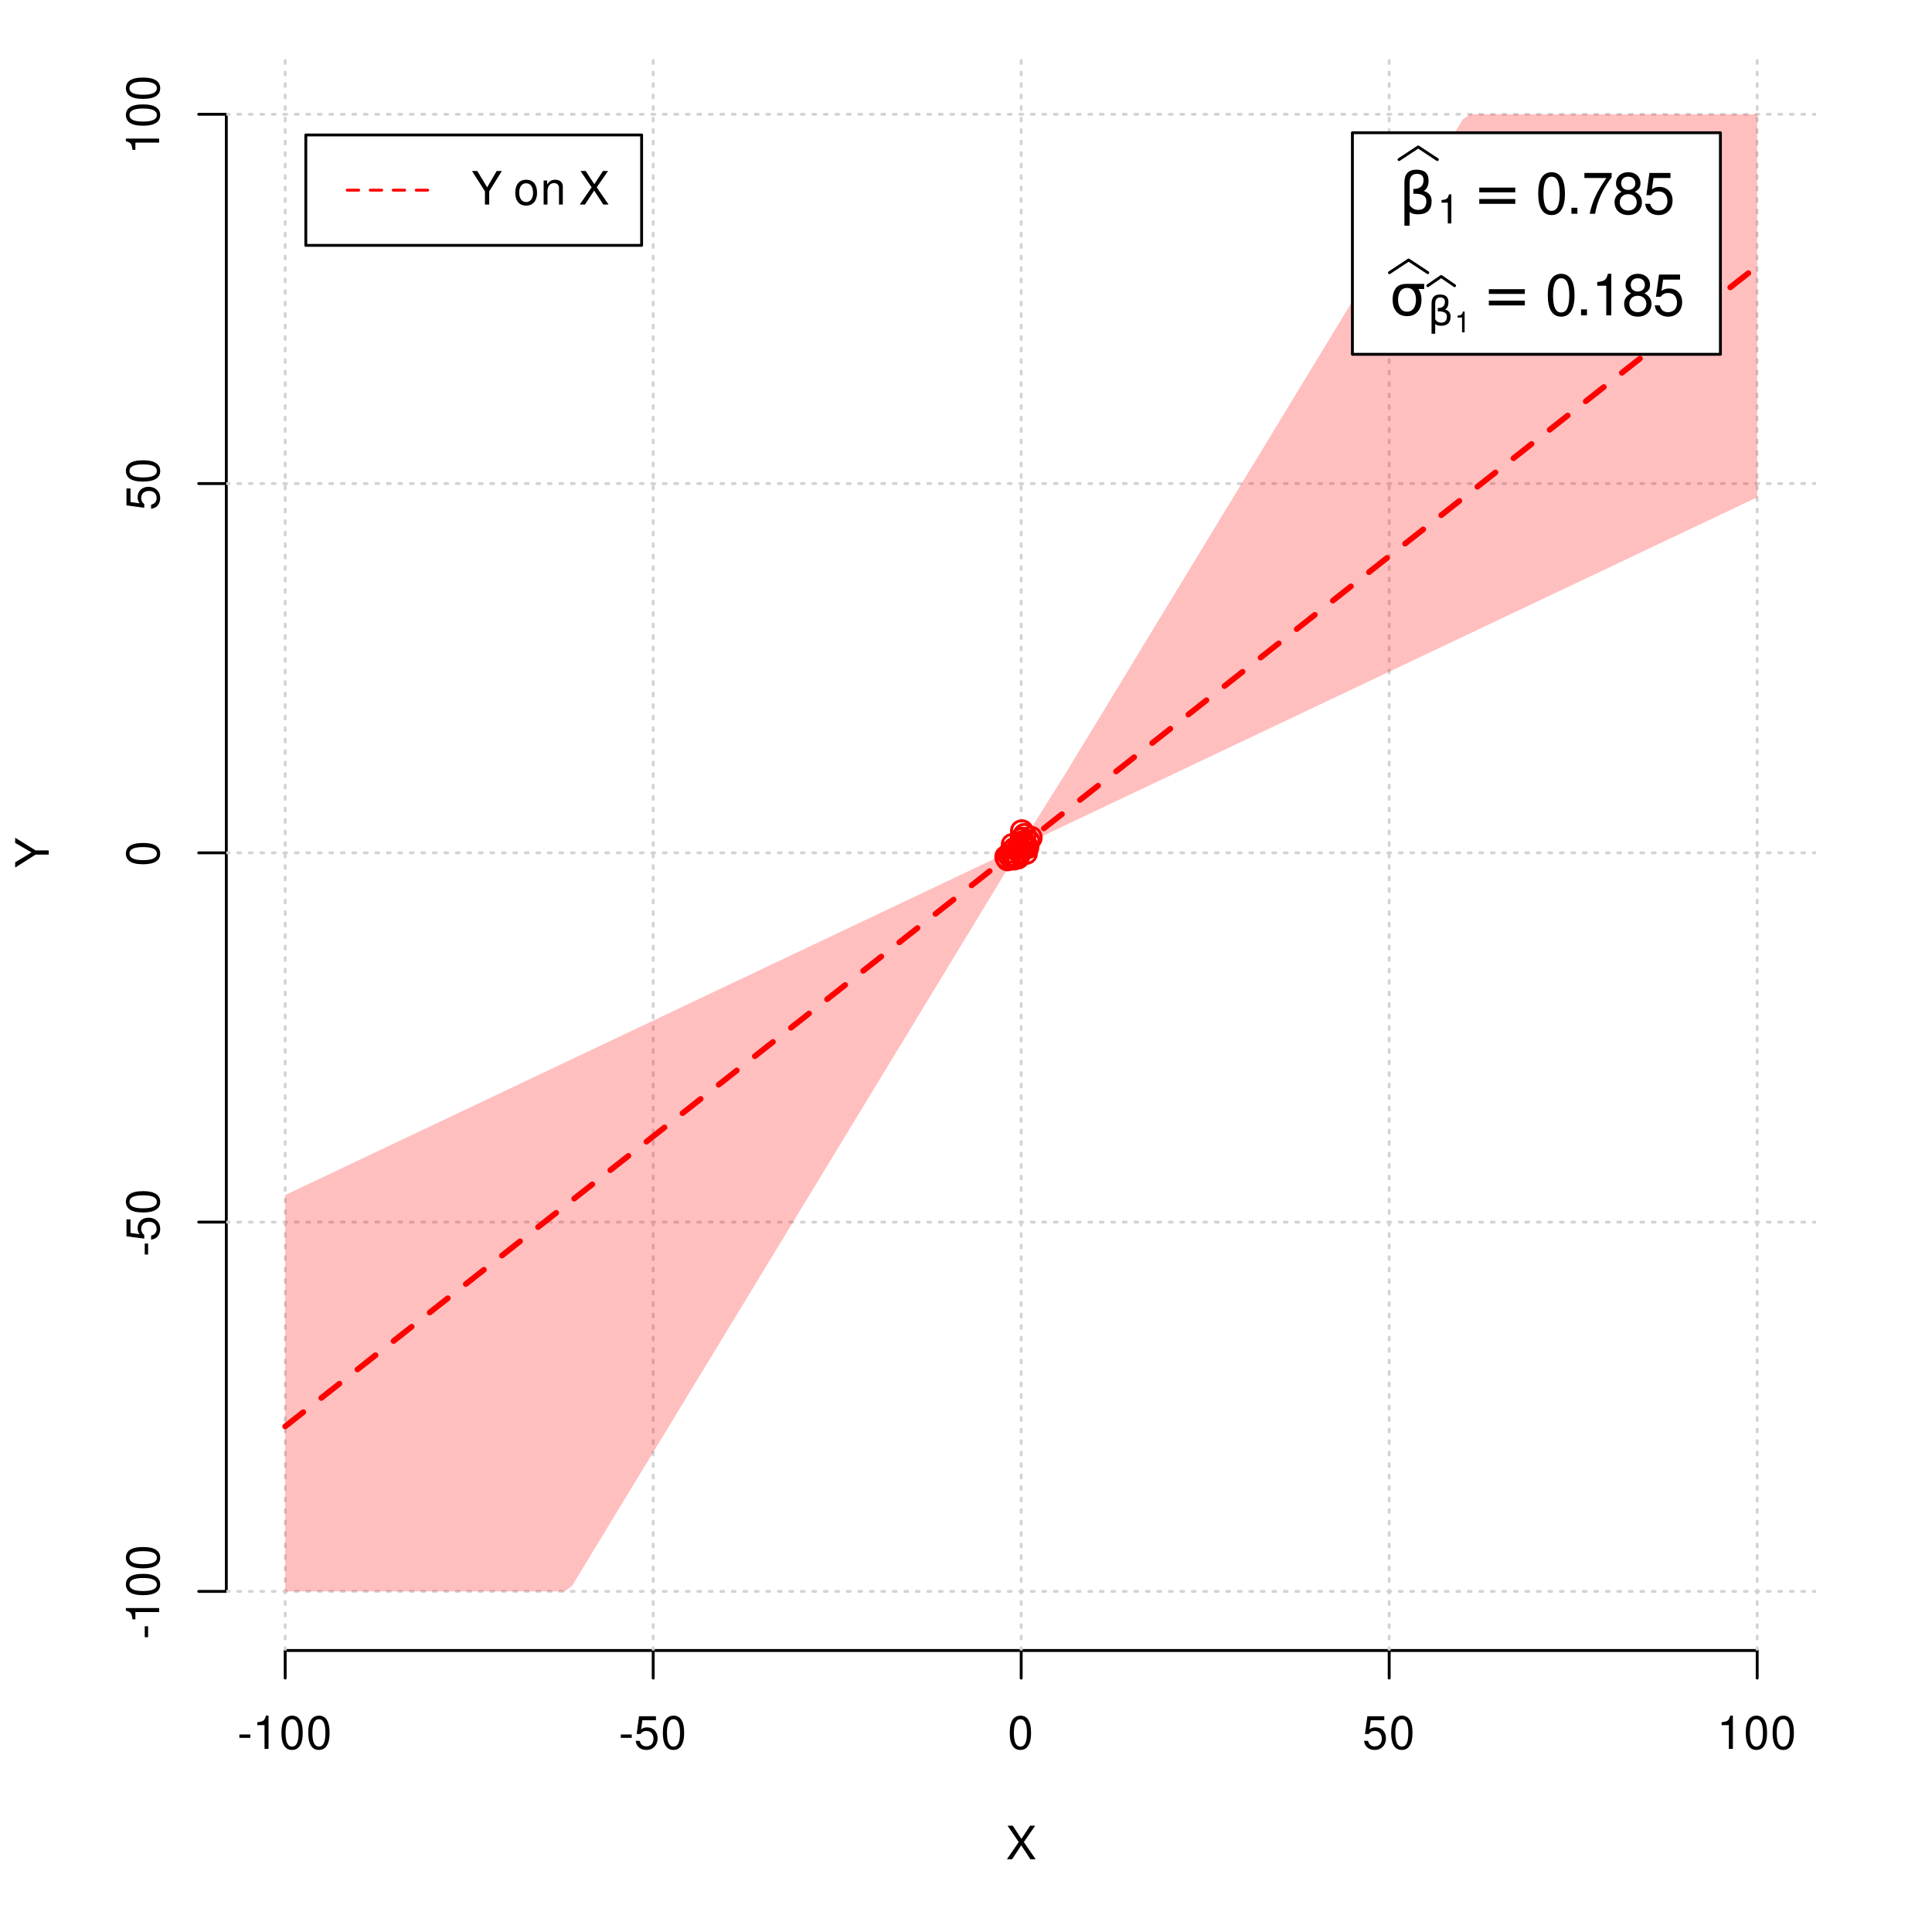 <?xml version="1.0" encoding="UTF-8"?>
<svg xmlns="http://www.w3.org/2000/svg" xmlns:xlink="http://www.w3.org/1999/xlink" width="504pt" height="504pt" viewBox="0 0 504 504" version="1.1">
<defs>
<g>
<symbol overflow="visible" id="glyph0-0">
<path style="stroke:none;" d=""/>
</symbol>
<symbol overflow="visible" id="glyph0-1">
<path style="stroke:none;" d="M 4.688 -4.484 L 7.641 -8.75 L 6.312 -8.75 L 4.062 -5.312 L 1.812 -8.75 L 0.453 -8.75 L 3.359 -4.484 L 0.266 0 L 1.625 0 L 4.016 -3.641 L 6.406 0 L 7.781 0 Z M 4.688 -4.484 "/>
</symbol>
<symbol overflow="visible" id="glyph0-2">
<path style="stroke:none;" d="M 3.406 -3.75 L 0.547 -3.75 L 0.547 -2.875 L 3.406 -2.875 Z M 3.406 -3.75 "/>
</symbol>
<symbol overflow="visible" id="glyph0-3">
<path style="stroke:none;" d="M 3.109 -6.188 L 3.109 0 L 4.156 0 L 4.156 -8.672 L 3.469 -8.672 C 3.094 -7.344 2.859 -7.156 1.219 -6.953 L 1.219 -6.188 Z M 3.109 -6.188 "/>
</symbol>
<symbol overflow="visible" id="glyph0-4">
<path style="stroke:none;" d="M 3.297 -8.672 C 2.516 -8.672 1.781 -8.312 1.344 -7.734 C 0.797 -6.953 0.516 -5.812 0.516 -4.203 C 0.516 -1.266 1.469 0.281 3.297 0.281 C 5.094 0.281 6.078 -1.266 6.078 -4.125 C 6.078 -5.812 5.812 -6.938 5.25 -7.734 C 4.812 -8.328 4.109 -8.672 3.297 -8.672 Z M 3.297 -7.734 C 4.438 -7.734 5 -6.578 5 -4.219 C 5 -1.75 4.453 -0.594 3.281 -0.594 C 2.156 -0.594 1.594 -1.797 1.594 -4.188 C 1.594 -6.578 2.156 -7.734 3.297 -7.734 Z M 3.297 -7.734 "/>
</symbol>
<symbol overflow="visible" id="glyph0-5">
<path style="stroke:none;" d="M 5.719 -8.516 L 1.312 -8.516 L 0.688 -3.875 L 1.656 -3.875 C 2.141 -4.469 2.562 -4.672 3.234 -4.672 C 4.375 -4.672 5.078 -3.891 5.078 -2.625 C 5.078 -1.406 4.375 -0.656 3.219 -0.656 C 2.297 -0.656 1.734 -1.125 1.469 -2.094 L 0.422 -2.094 C 0.562 -1.391 0.688 -1.062 0.938 -0.75 C 1.422 -0.094 2.281 0.281 3.234 0.281 C 4.953 0.281 6.156 -0.969 6.156 -2.766 C 6.156 -4.453 5.047 -5.609 3.406 -5.609 C 2.812 -5.609 2.328 -5.453 1.844 -5.094 L 2.172 -7.469 L 5.719 -7.469 Z M 5.719 -8.516 "/>
</symbol>
<symbol overflow="visible" id="glyph0-6">
<path style="stroke:none;" d="M 4.641 -3.438 L 7.938 -8.75 L 6.594 -8.75 L 4.109 -4.484 L 1.531 -8.75 L 0.156 -8.75 L 3.531 -3.438 L 3.531 0 L 4.641 0 Z M 4.641 -3.438 "/>
</symbol>
<symbol overflow="visible" id="glyph0-7">
<path style="stroke:none;" d=""/>
</symbol>
<symbol overflow="visible" id="glyph0-8">
<path style="stroke:none;" d="M 3.266 -6.469 C 1.484 -6.469 0.438 -5.203 0.438 -3.094 C 0.438 -0.969 1.484 0.281 3.281 0.281 C 5.047 0.281 6.125 -0.984 6.125 -3.047 C 6.125 -5.234 5.094 -6.469 3.266 -6.469 Z M 3.281 -5.547 C 4.406 -5.547 5.078 -4.625 5.078 -3.062 C 5.078 -1.578 4.375 -0.641 3.281 -0.641 C 2.156 -0.641 1.469 -1.578 1.469 -3.094 C 1.469 -4.625 2.156 -5.547 3.281 -5.547 Z M 3.281 -5.547 "/>
</symbol>
<symbol overflow="visible" id="glyph0-9">
<path style="stroke:none;" d="M 0.844 -6.281 L 0.844 0 L 1.844 0 L 1.844 -3.469 C 1.844 -4.75 2.516 -5.594 3.547 -5.594 C 4.344 -5.594 4.844 -5.109 4.844 -4.359 L 4.844 0 L 5.844 0 L 5.844 -4.75 C 5.844 -5.797 5.062 -6.469 3.859 -6.469 C 2.922 -6.469 2.312 -6.109 1.766 -5.234 L 1.766 -6.281 Z M 0.844 -6.281 "/>
</symbol>
<symbol overflow="visible" id="glyph1-0">
<path style="stroke:none;" d=""/>
</symbol>
<symbol overflow="visible" id="glyph1-1">
<path style="stroke:none;" d="M -3.438 -4.641 L -8.75 -7.938 L -8.75 -6.594 L -4.484 -4.109 L -8.75 -1.531 L -8.75 -0.156 L -3.438 -3.531 L 0 -3.531 L 0 -4.641 Z M -3.438 -4.641 "/>
</symbol>
<symbol overflow="visible" id="glyph1-2">
<path style="stroke:none;" d="M -3.75 -3.406 L -3.75 -0.547 L -2.875 -0.547 L -2.875 -3.406 Z M -3.75 -3.406 "/>
</symbol>
<symbol overflow="visible" id="glyph1-3">
<path style="stroke:none;" d="M -6.188 -3.109 L 0 -3.109 L 0 -4.156 L -8.672 -4.156 L -8.672 -3.469 C -7.344 -3.094 -7.156 -2.859 -6.953 -1.219 L -6.188 -1.219 Z M -6.188 -3.109 "/>
</symbol>
<symbol overflow="visible" id="glyph1-4">
<path style="stroke:none;" d="M -8.672 -3.297 C -8.672 -2.516 -8.312 -1.781 -7.734 -1.344 C -6.953 -0.797 -5.812 -0.516 -4.203 -0.516 C -1.266 -0.516 0.281 -1.469 0.281 -3.297 C 0.281 -5.094 -1.266 -6.078 -4.125 -6.078 C -5.812 -6.078 -6.938 -5.812 -7.734 -5.25 C -8.328 -4.812 -8.672 -4.109 -8.672 -3.297 Z M -7.734 -3.297 C -7.734 -4.438 -6.578 -5 -4.219 -5 C -1.75 -5 -0.594 -4.453 -0.594 -3.281 C -0.594 -2.156 -1.797 -1.594 -4.188 -1.594 C -6.578 -1.594 -7.734 -2.156 -7.734 -3.297 Z M -7.734 -3.297 "/>
</symbol>
<symbol overflow="visible" id="glyph1-5">
<path style="stroke:none;" d="M -8.516 -5.719 L -8.516 -1.312 L -3.875 -0.688 L -3.875 -1.656 C -4.469 -2.141 -4.672 -2.562 -4.672 -3.234 C -4.672 -4.375 -3.891 -5.078 -2.625 -5.078 C -1.406 -5.078 -0.656 -4.375 -0.656 -3.219 C -0.656 -2.297 -1.125 -1.734 -2.094 -1.469 L -2.094 -0.422 C -1.391 -0.562 -1.062 -0.688 -0.75 -0.938 C -0.094 -1.422 0.281 -2.281 0.281 -3.234 C 0.281 -4.953 -0.969 -6.156 -2.766 -6.156 C -4.453 -6.156 -5.609 -5.047 -5.609 -3.406 C -5.609 -2.812 -5.453 -2.328 -5.094 -1.844 L -7.469 -2.172 L -7.469 -5.719 Z M -8.516 -5.719 "/>
</symbol>
<symbol overflow="visible" id="glyph2-0">
<path style="stroke:none;" d="M 0.75 2.656 L 0.75 -10.578 L 8.25 -10.578 L 8.25 2.656 Z M 1.594 1.812 L 7.406 1.812 L 7.406 -9.734 L 1.594 -9.734 Z M 1.594 1.812 "/>
</symbol>
<symbol overflow="visible" id="glyph2-1">
<path style="stroke:none;" d="M 2.766 -0.5 L 2.766 3.125 L 1.406 3.125 L 1.406 -8.156 C 1.406 -10.375 2.445 -11.484 4.531 -11.484 C 6.645 -11.484 7.703 -10.547 7.703 -8.672 C 7.703 -7.336 7.285 -6.426 6.453 -5.938 C 7.816 -5.5 8.5 -4.625 8.5 -3.312 C 8.5 -1 7.32 0.156 4.969 0.156 C 3.926 0.156 3.191 -0.062 2.766 -0.5 Z M 2.766 -2.266 C 3.305 -1.422 4.055 -1 5.016 -1 C 6.422 -1 7.125 -1.766 7.125 -3.297 C 7.125 -4.672 5.992 -5.305 3.734 -5.203 L 3.734 -6.453 C 5.504 -6.453 6.391 -7.234 6.391 -8.797 C 6.391 -9.859 5.816 -10.391 4.672 -10.391 C 3.398 -10.391 2.766 -9.629 2.766 -8.109 Z M 2.766 -2.266 "/>
</symbol>
<symbol overflow="visible" id="glyph2-2">
<path style="stroke:none;" d="M 1.594 -6.812 L 10.984 -6.812 L 10.984 -5.578 L 1.594 -5.578 Z M 1.594 -3.828 L 10.984 -3.828 L 10.984 -2.578 L 1.594 -2.578 Z M 1.594 -3.828 "/>
</symbol>
<symbol overflow="visible" id="glyph2-3">
<path style="stroke:none;" d="M 4.594 -7.141 C 3.852 -7.141 3.281 -6.867 2.875 -6.328 C 2.457 -5.766 2.25 -5.02 2.25 -4.094 C 2.25 -3.113 2.457 -2.344 2.875 -1.781 C 3.289 -1.219 3.863 -0.938 4.594 -0.938 C 5.312 -0.938 5.879 -1.219 6.297 -1.781 C 6.711 -2.344 6.922 -3.113 6.922 -4.094 C 6.922 -4.988 6.711 -5.734 6.297 -6.328 C 5.91 -6.867 5.344 -7.141 4.594 -7.141 Z M 4.594 -8.203 L 9.062 -8.203 L 9.062 -6.859 L 7.562 -6.859 C 8.094 -6.098 8.359 -5.176 8.359 -4.094 C 8.359 -2.75 8.023 -1.695 7.359 -0.938 C 6.68 -0.164 5.758 0.219 4.594 0.219 C 3.414 0.219 2.492 -0.164 1.828 -0.938 C 1.16 -1.695 0.828 -2.75 0.828 -4.094 C 0.828 -5.445 1.16 -6.504 1.828 -7.266 C 2.379 -7.891 3.301 -8.203 4.594 -8.203 Z M 4.594 -8.203 "/>
</symbol>
<symbol overflow="visible" id="glyph3-0">
<path style="stroke:none;" d=""/>
</symbol>
<symbol overflow="visible" id="glyph3-1">
<path style="stroke:none;" d="M 2.719 -5.406 L 2.719 0 L 3.641 0 L 3.641 -7.594 L 3.031 -7.594 C 2.703 -6.422 2.5 -6.266 1.078 -6.078 L 1.078 -5.406 Z M 2.719 -5.406 "/>
</symbol>
<symbol overflow="visible" id="glyph4-0">
<path style="stroke:none;" d=""/>
</symbol>
<symbol overflow="visible" id="glyph4-1">
<path style="stroke:none;" d="M 4.125 -10.844 C 3.141 -10.844 2.234 -10.391 1.688 -9.656 C 0.984 -8.703 0.641 -7.266 0.641 -5.25 C 0.641 -1.594 1.844 0.344 4.125 0.344 C 6.375 0.344 7.609 -1.594 7.609 -5.156 C 7.609 -7.266 7.281 -8.672 6.562 -9.656 C 6.016 -10.406 5.125 -10.844 4.125 -10.844 Z M 4.125 -9.672 C 5.547 -9.672 6.25 -8.219 6.25 -5.281 C 6.25 -2.188 5.562 -0.75 4.094 -0.75 C 2.703 -0.75 2 -2.25 2 -5.234 C 2 -8.219 2.703 -9.672 4.125 -9.672 Z M 4.125 -9.672 "/>
</symbol>
<symbol overflow="visible" id="glyph4-2">
<path style="stroke:none;" d="M 2.859 -1.562 L 1.312 -1.562 L 1.312 0 L 2.859 0 Z M 2.859 -1.562 "/>
</symbol>
<symbol overflow="visible" id="glyph4-3">
<path style="stroke:none;" d="M 7.797 -10.641 L 0.688 -10.641 L 0.688 -9.328 L 6.438 -9.328 C 3.906 -5.719 2.859 -3.5 2.062 0 L 3.484 0 C 4.062 -3.406 5.406 -6.328 7.797 -9.531 Z M 7.797 -10.641 "/>
</symbol>
<symbol overflow="visible" id="glyph4-4">
<path style="stroke:none;" d="M 5.859 -5.719 C 6.969 -6.391 7.312 -6.938 7.312 -7.953 C 7.312 -9.656 6.016 -10.844 4.125 -10.844 C 2.25 -10.844 0.938 -9.656 0.938 -7.969 C 0.938 -6.938 1.281 -6.406 2.375 -5.719 C 1.156 -5.094 0.562 -4.219 0.562 -3.016 C 0.562 -1.031 2.016 0.344 4.125 0.344 C 6.219 0.344 7.688 -1.031 7.688 -3.016 C 7.688 -4.219 7.094 -5.094 5.859 -5.719 Z M 4.125 -9.672 C 5.25 -9.672 5.969 -9 5.969 -7.922 C 5.969 -6.906 5.234 -6.219 4.125 -6.219 C 3 -6.219 2.281 -6.906 2.281 -7.953 C 2.281 -9 3 -9.672 4.125 -9.672 Z M 4.125 -5.109 C 5.438 -5.109 6.344 -4.25 6.344 -2.984 C 6.344 -1.688 5.453 -0.828 4.094 -0.828 C 2.812 -0.828 1.906 -1.703 1.906 -2.969 C 1.906 -4.266 2.797 -5.109 4.125 -5.109 Z M 4.125 -5.109 "/>
</symbol>
<symbol overflow="visible" id="glyph4-5">
<path style="stroke:none;" d="M 7.141 -10.641 L 1.656 -10.641 L 0.859 -4.844 L 2.062 -4.844 C 2.688 -5.578 3.188 -5.828 4.031 -5.828 C 5.453 -5.828 6.344 -4.859 6.344 -3.281 C 6.344 -1.75 5.453 -0.828 4.016 -0.828 C 2.859 -0.828 2.156 -1.406 1.844 -2.609 L 0.531 -2.609 C 0.703 -1.734 0.859 -1.312 1.172 -0.938 C 1.766 -0.125 2.844 0.344 4.047 0.344 C 6.188 0.344 7.688 -1.219 7.688 -3.469 C 7.688 -5.562 6.297 -7 4.266 -7 C 3.516 -7 2.906 -6.812 2.297 -6.359 L 2.719 -9.328 L 7.141 -9.328 Z M 7.141 -10.641 "/>
</symbol>
<symbol overflow="visible" id="glyph4-6">
<path style="stroke:none;" d="M 3.891 -7.719 L 3.891 0 L 5.203 0 L 5.203 -10.844 L 4.328 -10.844 C 3.875 -9.188 3.562 -8.953 1.531 -8.688 L 1.531 -7.719 Z M 3.891 -7.719 "/>
</symbol>
<symbol overflow="visible" id="glyph5-0">
<path style="stroke:none;" d="M 0.516 1.859 L 0.516 -7.406 L 5.766 -7.406 L 5.766 1.859 Z M 1.109 1.266 L 5.188 1.266 L 5.188 -6.812 L 1.109 -6.812 Z M 1.109 1.266 "/>
</symbol>
<symbol overflow="visible" id="glyph5-1">
<path style="stroke:none;" d="M 1.938 -0.359 L 1.938 2.188 L 0.984 2.188 L 0.984 -5.703 C 0.984 -7.266 1.711 -8.047 3.172 -8.047 C 4.648 -8.047 5.391 -7.391 5.391 -6.078 C 5.391 -5.141 5.098 -4.5 4.516 -4.156 C 5.473 -3.844 5.953 -3.234 5.953 -2.328 C 5.953 -0.703 5.125 0.109 3.469 0.109 C 2.75 0.109 2.238 -0.047 1.938 -0.359 Z M 1.938 -1.578 C 2.312 -0.992 2.836 -0.703 3.516 -0.703 C 4.492 -0.703 4.984 -1.238 4.984 -2.312 C 4.984 -3.27 4.191 -3.711 2.609 -3.641 L 2.609 -4.516 C 3.848 -4.516 4.469 -5.062 4.469 -6.156 C 4.469 -6.906 4.066 -7.281 3.266 -7.281 C 2.379 -7.281 1.938 -6.742 1.938 -5.672 Z M 1.938 -1.578 "/>
</symbol>
<symbol overflow="visible" id="glyph6-0">
<path style="stroke:none;" d=""/>
</symbol>
<symbol overflow="visible" id="glyph6-1">
<path style="stroke:none;" d="M 1.938 -3.859 L 1.938 0 L 2.609 0 L 2.609 -5.422 L 2.172 -5.422 C 1.938 -4.594 1.781 -4.484 0.766 -4.344 L 0.766 -3.859 Z M 1.938 -3.859 "/>
</symbol>
</g>
<clipPath id="clip1">
  <path d="M 74 14.398 L 75 14.398 L 75 430.559 L 74 430.559 Z M 74 14.398 "/>
</clipPath>
<clipPath id="clip2">
  <path d="M 170 14.398 L 171 14.398 L 171 430.559 L 170 430.559 Z M 170 14.398 "/>
</clipPath>
<clipPath id="clip3">
  <path d="M 266 14.398 L 267 14.398 L 267 430.559 L 266 430.559 Z M 266 14.398 "/>
</clipPath>
<clipPath id="clip4">
  <path d="M 362 14.398 L 363 14.398 L 363 430.559 L 362 430.559 Z M 362 14.398 "/>
</clipPath>
<clipPath id="clip5">
  <path d="M 458 14.398 L 459 14.398 L 459 430.559 L 458 430.559 Z M 458 14.398 "/>
</clipPath>
<clipPath id="clip6">
  <path d="M 59.039 414 L 473.758 414 L 473.758 416 L 59.039 416 Z M 59.039 414 "/>
</clipPath>
<clipPath id="clip7">
  <path d="M 59.039 318 L 473.758 318 L 473.758 320 L 59.039 320 Z M 59.039 318 "/>
</clipPath>
<clipPath id="clip8">
  <path d="M 59.039 222 L 473.758 222 L 473.758 223 L 59.039 223 Z M 59.039 222 "/>
</clipPath>
<clipPath id="clip9">
  <path d="M 59.039 125 L 473.758 125 L 473.758 127 L 59.039 127 Z M 59.039 125 "/>
</clipPath>
<clipPath id="clip10">
  <path d="M 59.039 29 L 473.758 29 L 473.758 31 L 59.039 31 Z M 59.039 29 "/>
</clipPath>
</defs>
<g id="surface1021">
<rect x="0" y="0" width="504" height="504" style="fill:rgb(100%,100%,100%);fill-opacity:1;stroke:none;"/>
<g style="fill:rgb(0%,0%,0%);fill-opacity:1;">
  <use xlink:href="#glyph0-1" x="262.398" y="485.029"/>
</g>
<g style="fill:rgb(0%,0%,0%);fill-opacity:1;">
  <use xlink:href="#glyph1-1" x="12.709" y="226.48"/>
</g>
<path style="fill:none;stroke-width:0.75;stroke-linecap:round;stroke-linejoin:round;stroke:rgb(0%,0%,0%);stroke-opacity:1;stroke-miterlimit:10;" d="M 74.398 430.559 L 458.398 430.559 "/>
<path style="fill:none;stroke-width:0.75;stroke-linecap:round;stroke-linejoin:round;stroke:rgb(0%,0%,0%);stroke-opacity:1;stroke-miterlimit:10;" d="M 74.398 430.559 L 74.398 437.762 "/>
<path style="fill:none;stroke-width:0.75;stroke-linecap:round;stroke-linejoin:round;stroke:rgb(0%,0%,0%);stroke-opacity:1;stroke-miterlimit:10;" d="M 170.398 430.559 L 170.398 437.762 "/>
<path style="fill:none;stroke-width:0.75;stroke-linecap:round;stroke-linejoin:round;stroke:rgb(0%,0%,0%);stroke-opacity:1;stroke-miterlimit:10;" d="M 266.398 430.559 L 266.398 437.762 "/>
<path style="fill:none;stroke-width:0.75;stroke-linecap:round;stroke-linejoin:round;stroke:rgb(0%,0%,0%);stroke-opacity:1;stroke-miterlimit:10;" d="M 362.398 430.559 L 362.398 437.762 "/>
<path style="fill:none;stroke-width:0.75;stroke-linecap:round;stroke-linejoin:round;stroke:rgb(0%,0%,0%);stroke-opacity:1;stroke-miterlimit:10;" d="M 458.398 430.559 L 458.398 437.762 "/>
<g style="fill:rgb(0%,0%,0%);fill-opacity:1;">
  <use xlink:href="#glyph0-2" x="61.898" y="456.229"/>
  <use xlink:href="#glyph0-3" x="65.898" y="456.229"/>
  <use xlink:href="#glyph0-4" x="72.898" y="456.229"/>
  <use xlink:href="#glyph0-4" x="79.898" y="456.229"/>
</g>
<g style="fill:rgb(0%,0%,0%);fill-opacity:1;">
  <use xlink:href="#glyph0-2" x="161.398" y="456.229"/>
  <use xlink:href="#glyph0-5" x="165.398" y="456.229"/>
  <use xlink:href="#glyph0-4" x="172.398" y="456.229"/>
</g>
<g style="fill:rgb(0%,0%,0%);fill-opacity:1;">
  <use xlink:href="#glyph0-4" x="262.898" y="456.229"/>
</g>
<g style="fill:rgb(0%,0%,0%);fill-opacity:1;">
  <use xlink:href="#glyph0-5" x="355.398" y="456.229"/>
  <use xlink:href="#glyph0-4" x="362.398" y="456.229"/>
</g>
<g style="fill:rgb(0%,0%,0%);fill-opacity:1;">
  <use xlink:href="#glyph0-3" x="447.898" y="456.229"/>
  <use xlink:href="#glyph0-4" x="454.898" y="456.229"/>
  <use xlink:href="#glyph0-4" x="461.898" y="456.229"/>
</g>
<path style="fill:none;stroke-width:0.75;stroke-linecap:round;stroke-linejoin:round;stroke:rgb(0%,0%,0%);stroke-opacity:1;stroke-miterlimit:10;" d="M 59.039 415.148 L 59.039 29.812 "/>
<path style="fill:none;stroke-width:0.75;stroke-linecap:round;stroke-linejoin:round;stroke:rgb(0%,0%,0%);stroke-opacity:1;stroke-miterlimit:10;" d="M 59.039 415.148 L 51.84 415.148 "/>
<path style="fill:none;stroke-width:0.75;stroke-linecap:round;stroke-linejoin:round;stroke:rgb(0%,0%,0%);stroke-opacity:1;stroke-miterlimit:10;" d="M 59.039 318.812 L 51.84 318.812 "/>
<path style="fill:none;stroke-width:0.75;stroke-linecap:round;stroke-linejoin:round;stroke:rgb(0%,0%,0%);stroke-opacity:1;stroke-miterlimit:10;" d="M 59.039 222.48 L 51.84 222.48 "/>
<path style="fill:none;stroke-width:0.75;stroke-linecap:round;stroke-linejoin:round;stroke:rgb(0%,0%,0%);stroke-opacity:1;stroke-miterlimit:10;" d="M 59.039 126.148 L 51.84 126.148 "/>
<path style="fill:none;stroke-width:0.75;stroke-linecap:round;stroke-linejoin:round;stroke:rgb(0%,0%,0%);stroke-opacity:1;stroke-miterlimit:10;" d="M 59.039 29.812 L 51.84 29.812 "/>
<g style="fill:rgb(0%,0%,0%);fill-opacity:1;">
  <use xlink:href="#glyph1-2" x="41.51" y="427.648"/>
  <use xlink:href="#glyph1-3" x="41.51" y="423.648"/>
  <use xlink:href="#glyph1-4" x="41.51" y="416.648"/>
  <use xlink:href="#glyph1-4" x="41.51" y="409.648"/>
</g>
<g style="fill:rgb(0%,0%,0%);fill-opacity:1;">
  <use xlink:href="#glyph1-2" x="41.51" y="327.812"/>
  <use xlink:href="#glyph1-5" x="41.51" y="323.812"/>
  <use xlink:href="#glyph1-4" x="41.51" y="316.812"/>
</g>
<g style="fill:rgb(0%,0%,0%);fill-opacity:1;">
  <use xlink:href="#glyph1-4" x="41.51" y="225.98"/>
</g>
<g style="fill:rgb(0%,0%,0%);fill-opacity:1;">
  <use xlink:href="#glyph1-5" x="41.51" y="133.148"/>
  <use xlink:href="#glyph1-4" x="41.51" y="126.148"/>
</g>
<g style="fill:rgb(0%,0%,0%);fill-opacity:1;">
  <use xlink:href="#glyph1-3" x="41.51" y="40.312"/>
  <use xlink:href="#glyph1-4" x="41.51" y="33.312"/>
  <use xlink:href="#glyph1-4" x="41.51" y="26.312"/>
</g>
<g clip-path="url(#clip1)" clip-rule="nonzero">
<path style="fill:none;stroke-width:0.75;stroke-linecap:round;stroke-linejoin:round;stroke:rgb(82.745%,82.745%,82.745%);stroke-opacity:1;stroke-dasharray:0.75,2.25;stroke-miterlimit:10;" d="M 74.398 430.559 L 74.398 14.398 "/>
</g>
<g clip-path="url(#clip2)" clip-rule="nonzero">
<path style="fill:none;stroke-width:0.75;stroke-linecap:round;stroke-linejoin:round;stroke:rgb(82.745%,82.745%,82.745%);stroke-opacity:1;stroke-dasharray:0.75,2.25;stroke-miterlimit:10;" d="M 170.398 430.559 L 170.398 14.398 "/>
</g>
<g clip-path="url(#clip3)" clip-rule="nonzero">
<path style="fill:none;stroke-width:0.75;stroke-linecap:round;stroke-linejoin:round;stroke:rgb(82.745%,82.745%,82.745%);stroke-opacity:1;stroke-dasharray:0.75,2.25;stroke-miterlimit:10;" d="M 266.398 430.559 L 266.398 14.398 "/>
</g>
<g clip-path="url(#clip4)" clip-rule="nonzero">
<path style="fill:none;stroke-width:0.75;stroke-linecap:round;stroke-linejoin:round;stroke:rgb(82.745%,82.745%,82.745%);stroke-opacity:1;stroke-dasharray:0.75,2.25;stroke-miterlimit:10;" d="M 362.398 430.559 L 362.398 14.398 "/>
</g>
<g clip-path="url(#clip5)" clip-rule="nonzero">
<path style="fill:none;stroke-width:0.75;stroke-linecap:round;stroke-linejoin:round;stroke:rgb(82.745%,82.745%,82.745%);stroke-opacity:1;stroke-dasharray:0.75,2.25;stroke-miterlimit:10;" d="M 458.398 430.559 L 458.398 14.398 "/>
</g>
<g clip-path="url(#clip6)" clip-rule="nonzero">
<path style="fill:none;stroke-width:0.75;stroke-linecap:round;stroke-linejoin:round;stroke:rgb(82.745%,82.745%,82.745%);stroke-opacity:1;stroke-dasharray:0.75,2.25;stroke-miterlimit:10;" d="M 59.039 415.148 L 473.762 415.148 "/>
</g>
<g clip-path="url(#clip7)" clip-rule="nonzero">
<path style="fill:none;stroke-width:0.75;stroke-linecap:round;stroke-linejoin:round;stroke:rgb(82.745%,82.745%,82.745%);stroke-opacity:1;stroke-dasharray:0.75,2.25;stroke-miterlimit:10;" d="M 59.039 318.812 L 473.762 318.812 "/>
</g>
<g clip-path="url(#clip8)" clip-rule="nonzero">
<path style="fill:none;stroke-width:0.75;stroke-linecap:round;stroke-linejoin:round;stroke:rgb(82.745%,82.745%,82.745%);stroke-opacity:1;stroke-dasharray:0.75,2.25;stroke-miterlimit:10;" d="M 59.039 222.48 L 473.762 222.48 "/>
</g>
<g clip-path="url(#clip9)" clip-rule="nonzero">
<path style="fill:none;stroke-width:0.75;stroke-linecap:round;stroke-linejoin:round;stroke:rgb(82.745%,82.745%,82.745%);stroke-opacity:1;stroke-dasharray:0.75,2.25;stroke-miterlimit:10;" d="M 59.039 126.148 L 473.762 126.148 "/>
</g>
<g clip-path="url(#clip10)" clip-rule="nonzero">
<path style="fill:none;stroke-width:0.75;stroke-linecap:round;stroke-linejoin:round;stroke:rgb(82.745%,82.745%,82.745%);stroke-opacity:1;stroke-dasharray:0.75,2.25;stroke-miterlimit:10;" d="M 59.039 29.812 L 473.762 29.812 "/>
</g>
<path style=" stroke:none;fill-rule:nonzero;fill:rgb(100%,0%,0%);fill-opacity:0.251;" d="M 74.398 402.773 L 74.398 311.754 L 76.32 310.844 L 78.238 309.934 L 80.16 309.023 L 82.078 308.113 L 85.922 306.293 L 87.84 305.383 L 89.762 304.473 L 91.68 303.562 L 93.602 302.652 L 95.52 301.742 L 97.441 300.832 L 99.359 299.922 L 101.281 299.012 L 103.199 298.102 L 105.121 297.191 L 107.039 296.281 L 108.961 295.371 L 110.879 294.461 L 112.801 293.551 L 114.719 292.641 L 116.641 291.73 L 118.559 290.82 L 120.48 289.91 L 122.398 289 L 124.32 288.09 L 126.238 287.18 L 128.16 286.27 L 130.078 285.359 L 133.922 283.539 L 135.84 282.629 L 137.762 281.719 L 139.68 280.809 L 141.602 279.898 L 143.52 278.988 L 145.441 278.078 L 147.359 277.168 L 149.281 276.258 L 151.199 275.348 L 153.121 274.438 L 155.039 273.527 L 156.961 272.617 L 158.879 271.707 L 160.801 270.797 L 162.719 269.887 L 164.641 268.977 L 166.559 268.066 L 168.48 267.156 L 170.398 266.246 L 172.32 265.336 L 174.238 264.426 L 176.16 263.516 L 178.078 262.605 L 181.922 260.785 L 183.84 259.875 L 185.762 258.965 L 187.68 258.055 L 189.602 257.145 L 191.52 256.234 L 193.441 255.324 L 195.359 254.414 L 197.281 253.504 L 199.199 252.594 L 201.121 251.684 L 203.039 250.773 L 204.961 249.863 L 206.879 248.953 L 208.801 248.043 L 210.719 247.133 L 212.641 246.223 L 214.559 245.312 L 216.48 244.402 L 218.398 243.492 L 220.32 242.582 L 222.238 241.672 L 224.16 240.762 L 226.078 239.852 L 229.922 238.031 L 231.84 237.121 L 233.762 236.211 L 235.68 235.301 L 237.602 234.391 L 239.52 233.48 L 241.441 232.57 L 243.359 231.66 L 245.281 230.75 L 247.199 229.84 L 249.121 228.93 L 251.039 228.02 L 252.961 227.109 L 254.879 226.199 L 256.801 225.289 L 258.719 224.379 L 260.641 223.387 L 262.559 222.188 L 264.48 220.984 L 266.398 219.602 L 268.32 217.113 L 270.238 214.062 L 272.16 211.012 L 274.078 207.961 L 276 204.91 L 277.922 201.844 L 279.84 198.684 L 281.762 195.52 L 283.68 192.359 L 285.602 189.199 L 287.52 186.039 L 289.441 182.879 L 291.359 179.719 L 293.281 176.555 L 295.199 173.395 L 297.121 170.234 L 299.039 167.074 L 300.961 163.914 L 302.879 160.754 L 304.801 157.59 L 306.719 154.43 L 308.641 151.27 L 310.559 148.109 L 312.48 144.949 L 314.398 141.789 L 316.32 138.625 L 318.238 135.465 L 320.16 132.305 L 322.078 129.145 L 324 125.984 L 325.922 122.82 L 327.84 119.66 L 329.762 116.5 L 331.68 113.34 L 333.602 110.18 L 335.52 107.02 L 337.441 103.855 L 339.359 100.695 L 341.281 97.535 L 343.199 94.375 L 345.121 91.215 L 347.039 88.055 L 348.961 84.891 L 350.879 81.73 L 352.801 78.57 L 354.719 75.41 L 356.641 72.25 L 358.559 69.09 L 360.48 65.926 L 362.398 62.766 L 364.32 59.605 L 366.238 56.445 L 368.16 53.285 L 370.078 50.121 L 373.922 43.801 L 375.84 40.641 L 377.762 37.48 L 379.68 34.32 L 381.602 31.156 L 383.52 29.812 L 458.398 29.812 L 458.398 129.723 L 456.48 130.633 L 454.559 131.543 L 452.641 132.453 L 450.719 133.363 L 448.801 134.273 L 446.879 135.184 L 444.961 136.094 L 443.039 137.004 L 441.121 137.914 L 439.199 138.824 L 437.281 139.734 L 435.359 140.645 L 433.441 141.555 L 431.52 142.465 L 429.602 143.375 L 427.68 144.285 L 425.762 145.195 L 423.84 146.105 L 421.922 147.016 L 418.078 148.836 L 416.16 149.746 L 414.238 150.656 L 412.32 151.566 L 410.398 152.477 L 408.48 153.387 L 406.559 154.297 L 404.641 155.207 L 402.719 156.117 L 400.801 157.027 L 398.879 157.938 L 396.961 158.848 L 395.039 159.758 L 393.121 160.668 L 391.199 161.578 L 389.281 162.488 L 387.359 163.398 L 385.441 164.309 L 383.52 165.219 L 381.602 166.129 L 379.68 167.039 L 377.762 167.949 L 375.84 168.859 L 373.922 169.77 L 370.078 171.59 L 368.16 172.5 L 366.238 173.41 L 364.32 174.32 L 362.398 175.23 L 360.48 176.141 L 358.559 177.051 L 356.641 177.961 L 354.719 178.871 L 352.801 179.781 L 350.879 180.691 L 348.961 181.602 L 347.039 182.512 L 345.121 183.422 L 343.199 184.332 L 341.281 185.242 L 339.359 186.152 L 337.441 187.062 L 335.52 187.973 L 333.602 188.883 L 331.68 189.793 L 329.762 190.703 L 327.84 191.613 L 325.922 192.523 L 322.078 194.344 L 320.16 195.254 L 318.238 196.164 L 316.32 197.074 L 314.398 197.984 L 312.48 198.895 L 310.559 199.805 L 308.641 200.715 L 306.719 201.625 L 304.801 202.535 L 302.879 203.445 L 300.961 204.355 L 299.039 205.266 L 297.121 206.176 L 295.199 207.086 L 293.281 207.996 L 291.359 208.906 L 289.441 209.816 L 287.52 210.727 L 285.602 211.637 L 283.68 212.547 L 281.762 213.457 L 279.84 214.367 L 277.922 215.277 L 274.078 217.098 L 272.16 218.008 L 270.238 218.918 L 268.32 220.004 L 266.398 221.422 L 264.48 223.969 L 262.559 227.129 L 260.641 230.289 L 258.719 233.453 L 256.801 236.613 L 254.879 239.773 L 252.961 242.934 L 251.039 246.094 L 249.121 249.254 L 247.199 252.418 L 245.281 255.578 L 243.359 258.738 L 241.441 261.898 L 239.52 265.059 L 237.602 268.219 L 235.68 271.383 L 233.762 274.543 L 231.84 277.703 L 229.922 280.863 L 228 284.023 L 226.078 287.188 L 224.16 290.348 L 222.238 293.508 L 220.32 296.668 L 218.398 299.828 L 216.48 302.988 L 214.559 306.152 L 212.641 309.312 L 210.719 312.473 L 208.801 315.633 L 206.879 318.793 L 204.961 321.953 L 203.039 325.117 L 201.121 328.277 L 199.199 331.438 L 197.281 334.598 L 195.359 337.758 L 193.441 340.918 L 191.52 344.082 L 189.602 347.242 L 187.68 350.402 L 185.762 353.562 L 183.84 356.723 L 181.922 359.887 L 178.078 366.207 L 176.16 369.367 L 174.238 372.527 L 172.32 375.688 L 170.398 378.852 L 168.48 382.012 L 166.559 385.172 L 164.641 388.332 L 162.719 391.492 L 160.801 394.652 L 158.879 397.816 L 156.961 400.977 L 155.039 404.137 L 153.121 407.297 L 151.199 410.457 L 149.281 413.617 L 147.359 415.148 L 74.398 415.148 Z M 74.398 402.773 "/>
<path style="fill:none;stroke-width:0.75;stroke-linecap:round;stroke-linejoin:round;stroke:rgb(100%,0%,0%);stroke-opacity:1;stroke-miterlimit:10;" d="M 271.039 219.41 C 271.039 223.008 265.641 223.008 265.641 219.41 C 265.641 215.809 271.039 215.809 271.039 219.41 "/>
<path style="fill:none;stroke-width:0.75;stroke-linecap:round;stroke-linejoin:round;stroke:rgb(100%,0%,0%);stroke-opacity:1;stroke-miterlimit:10;" d="M 269.188 218.852 C 269.188 222.453 263.789 222.453 263.789 218.852 C 263.789 215.254 269.188 215.254 269.188 218.852 "/>
<path style="fill:none;stroke-width:0.75;stroke-linecap:round;stroke-linejoin:round;stroke:rgb(100%,0%,0%);stroke-opacity:1;stroke-miterlimit:10;" d="M 271.609 218.504 C 271.609 222.105 266.211 222.105 266.211 218.504 C 266.211 214.906 271.609 214.906 271.609 218.504 "/>
<path style="fill:none;stroke-width:0.75;stroke-linecap:round;stroke-linejoin:round;stroke:rgb(100%,0%,0%);stroke-opacity:1;stroke-miterlimit:10;" d="M 270.016 217.773 C 270.016 221.371 264.613 221.371 264.613 217.773 C 264.613 214.172 270.016 214.172 270.016 217.773 "/>
<path style="fill:none;stroke-width:0.75;stroke-linecap:round;stroke-linejoin:round;stroke:rgb(100%,0%,0%);stroke-opacity:1;stroke-miterlimit:10;" d="M 266.047 223.195 C 266.047 226.793 260.648 226.793 260.648 223.195 C 260.648 219.594 266.047 219.594 266.047 223.195 "/>
<path style="fill:none;stroke-width:0.75;stroke-linecap:round;stroke-linejoin:round;stroke:rgb(100%,0%,0%);stroke-opacity:1;stroke-miterlimit:10;" d="M 266.91 223.668 C 266.91 227.27 261.508 227.27 261.508 223.668 C 261.508 220.066 266.91 220.066 266.91 223.668 "/>
<path style="fill:none;stroke-width:0.75;stroke-linecap:round;stroke-linejoin:round;stroke:rgb(100%,0%,0%);stroke-opacity:1;stroke-miterlimit:10;" d="M 270.367 222.543 C 270.367 226.141 264.965 226.141 264.965 222.543 C 264.965 218.941 270.367 218.941 270.367 222.543 "/>
<path style="fill:none;stroke-width:0.75;stroke-linecap:round;stroke-linejoin:round;stroke:rgb(100%,0%,0%);stroke-opacity:1;stroke-miterlimit:10;" d="M 270.73 221.066 C 270.73 224.668 265.328 224.668 265.328 221.066 C 265.328 217.469 270.73 217.469 270.73 221.066 "/>
<path style="fill:none;stroke-width:0.75;stroke-linecap:round;stroke-linejoin:round;stroke:rgb(100%,0%,0%);stroke-opacity:1;stroke-miterlimit:10;" d="M 269.062 221.367 C 269.062 224.965 263.66 224.965 263.66 221.367 C 263.66 217.766 269.062 217.766 269.062 221.367 "/>
<path style="fill:none;stroke-width:0.75;stroke-linecap:round;stroke-linejoin:round;stroke:rgb(100%,0%,0%);stroke-opacity:1;stroke-miterlimit:10;" d="M 269.68 220.695 C 269.68 224.293 264.281 224.293 264.281 220.695 C 264.281 217.094 269.68 217.094 269.68 220.695 "/>
<path style="fill:none;stroke-width:0.75;stroke-linecap:round;stroke-linejoin:round;stroke:rgb(100%,0%,0%);stroke-opacity:1;stroke-miterlimit:10;" d="M 269.312 218.758 C 269.312 222.359 263.914 222.359 263.914 218.758 C 263.914 215.16 269.312 215.16 269.312 218.758 "/>
<path style="fill:none;stroke-width:0.75;stroke-linecap:round;stroke-linejoin:round;stroke:rgb(100%,0%,0%);stroke-opacity:1;stroke-miterlimit:10;" d="M 269.301 219.715 C 269.301 223.316 263.902 223.316 263.902 219.715 C 263.902 216.113 269.301 216.113 269.301 219.715 "/>
<path style="fill:none;stroke-width:0.75;stroke-linecap:round;stroke-linejoin:round;stroke:rgb(100%,0%,0%);stroke-opacity:1;stroke-miterlimit:10;" d="M 268.5 221.27 C 268.5 224.867 263.102 224.867 263.102 221.27 C 263.102 217.668 268.5 217.668 268.5 221.27 "/>
<path style="fill:none;stroke-width:0.75;stroke-linecap:round;stroke-linejoin:round;stroke:rgb(100%,0%,0%);stroke-opacity:1;stroke-miterlimit:10;" d="M 267.348 223.309 C 267.348 226.91 261.949 226.91 261.949 223.309 C 261.949 219.711 267.348 219.711 267.348 223.309 "/>
<path style="fill:none;stroke-width:0.75;stroke-linecap:round;stroke-linejoin:round;stroke:rgb(100%,0%,0%);stroke-opacity:1;stroke-miterlimit:10;" d="M 267.43 221.355 C 267.43 224.953 262.031 224.953 262.031 221.355 C 262.031 217.754 267.43 217.754 267.43 221.355 "/>
<path style="fill:none;stroke-width:0.75;stroke-linecap:round;stroke-linejoin:round;stroke:rgb(100%,0%,0%);stroke-opacity:1;stroke-miterlimit:10;" d="M 266.855 220.375 C 266.855 223.973 261.457 223.973 261.457 220.375 C 261.457 216.773 266.855 216.773 266.855 220.375 "/>
<path style="fill:none;stroke-width:0.75;stroke-linecap:round;stroke-linejoin:round;stroke:rgb(100%,0%,0%);stroke-opacity:1;stroke-miterlimit:10;" d="M 265.562 224.219 C 265.562 227.816 260.16 227.816 260.16 224.219 C 260.16 220.617 265.562 220.617 265.562 224.219 "/>
<path style="fill:none;stroke-width:0.75;stroke-linecap:round;stroke-linejoin:round;stroke:rgb(100%,0%,0%);stroke-opacity:1;stroke-miterlimit:10;" d="M 265.168 223.562 C 265.168 227.16 259.77 227.16 259.77 223.562 C 259.77 219.961 265.168 219.961 265.168 223.562 "/>
<path style="fill:none;stroke-width:0.75;stroke-linecap:round;stroke-linejoin:round;stroke:rgb(100%,0%,0%);stroke-opacity:1;stroke-miterlimit:10;" d="M 266.418 222.211 C 266.418 225.812 261.016 225.812 261.016 222.211 C 261.016 218.613 266.418 218.613 266.418 222.211 "/>
<path style="fill:none;stroke-width:0.75;stroke-linecap:round;stroke-linejoin:round;stroke:rgb(100%,0%,0%);stroke-opacity:1;stroke-miterlimit:10;" d="M 269.262 216.809 C 269.262 220.406 263.863 220.406 263.863 216.809 C 263.863 213.207 269.262 213.207 269.262 216.809 "/>
<path style="fill:none;stroke-width:0.75;stroke-linecap:round;stroke-linejoin:round;stroke:rgb(100%,0%,0%);stroke-opacity:1;stroke-miterlimit:10;" d="M 269.551 220.148 C 269.551 223.75 264.152 223.75 264.152 220.148 C 264.152 216.551 269.551 216.551 269.551 220.148 "/>
<path style="fill:none;stroke-width:0.75;stroke-linecap:round;stroke-linejoin:round;stroke:rgb(100%,0%,0%);stroke-opacity:1;stroke-miterlimit:10;" d="M 268.773 222.426 C 268.773 226.027 263.375 226.027 263.375 222.426 C 263.375 218.828 268.773 218.828 268.773 222.426 "/>
<path style="fill:none;stroke-width:0.75;stroke-linecap:round;stroke-linejoin:round;stroke:rgb(100%,0%,0%);stroke-opacity:1;stroke-miterlimit:10;" d="M 268.238 223.719 C 268.238 227.32 262.836 227.32 262.836 223.719 C 262.836 220.117 268.238 220.117 268.238 223.719 "/>
<path style="fill:none;stroke-width:0.75;stroke-linecap:round;stroke-linejoin:round;stroke:rgb(100%,0%,0%);stroke-opacity:1;stroke-miterlimit:10;" d="M 270.246 221.008 C 270.246 224.609 264.848 224.609 264.848 221.008 C 264.848 217.41 270.246 217.41 270.246 221.008 "/>
<path style="fill:none;stroke-width:0.75;stroke-linecap:round;stroke-linejoin:round;stroke:rgb(100%,0%,0%);stroke-opacity:1;stroke-miterlimit:10;" d="M 267.238 224.02 C 267.238 227.617 261.836 227.617 261.836 224.02 C 261.836 220.418 267.238 220.418 267.238 224.02 "/>
<path style="fill:none;stroke-width:1.5;stroke-linecap:round;stroke-linejoin:round;stroke:rgb(100%,0%,0%);stroke-opacity:1;stroke-dasharray:6,6;stroke-miterlimit:10;" d="M 74.398 372.105 L 76.32 370.594 L 78.238 369.082 L 80.16 367.566 L 82.078 366.055 L 84 364.539 L 85.922 363.027 L 87.84 361.512 L 89.762 360 L 91.68 358.488 L 93.602 356.973 L 95.52 355.461 L 97.441 353.945 L 99.359 352.434 L 101.281 350.918 L 103.199 349.406 L 105.121 347.895 L 107.039 346.379 L 108.961 344.867 L 110.879 343.352 L 112.801 341.84 L 114.719 340.324 L 116.641 338.812 L 118.559 337.301 L 120.48 335.785 L 122.398 334.273 L 124.32 332.758 L 126.238 331.246 L 128.16 329.73 L 130.078 328.219 L 132 326.707 L 133.922 325.191 L 135.84 323.68 L 137.762 322.164 L 139.68 320.652 L 141.602 319.137 L 143.52 317.625 L 145.441 316.113 L 147.359 314.598 L 149.281 313.086 L 151.199 311.57 L 153.121 310.059 L 155.039 308.547 L 156.961 307.031 L 158.879 305.52 L 160.801 304.004 L 162.719 302.492 L 164.641 300.977 L 166.559 299.465 L 168.48 297.953 L 170.398 296.438 L 172.32 294.926 L 174.238 293.41 L 176.16 291.898 L 178.078 290.383 L 181.922 287.359 L 183.84 285.844 L 185.762 284.332 L 187.68 282.816 L 189.602 281.305 L 191.52 279.789 L 193.441 278.277 L 195.359 276.766 L 197.281 275.25 L 199.199 273.738 L 201.121 272.223 L 203.039 270.711 L 204.961 269.195 L 206.879 267.684 L 208.801 266.172 L 210.719 264.656 L 212.641 263.145 L 214.559 261.629 L 216.48 260.117 L 218.398 258.602 L 220.32 257.09 L 222.238 255.578 L 224.16 254.062 L 226.078 252.551 L 228 251.035 L 229.922 249.523 L 231.84 248.008 L 233.762 246.496 L 235.68 244.984 L 237.602 243.469 L 239.52 241.957 L 241.441 240.441 L 243.359 238.93 L 245.281 237.414 L 247.199 235.902 L 249.121 234.391 L 251.039 232.875 L 252.961 231.363 L 254.879 229.848 L 256.801 228.336 L 258.719 226.82 L 260.641 225.309 L 262.559 223.797 L 264.48 222.281 L 266.398 220.77 L 268.32 219.254 L 270.238 217.742 L 272.16 216.227 L 274.078 214.715 L 276 213.203 L 277.922 211.688 L 279.84 210.176 L 281.762 208.66 L 283.68 207.148 L 285.602 205.637 L 287.52 204.121 L 289.441 202.609 L 291.359 201.094 L 293.281 199.582 L 295.199 198.066 L 297.121 196.555 L 299.039 195.043 L 300.961 193.527 L 302.879 192.016 L 304.801 190.5 L 306.719 188.988 L 308.641 187.473 L 310.559 185.961 L 312.48 184.449 L 314.398 182.934 L 316.32 181.422 L 318.238 179.906 L 320.16 178.395 L 322.078 176.879 L 325.922 173.855 L 327.84 172.34 L 329.762 170.828 L 331.68 169.312 L 333.602 167.801 L 335.52 166.285 L 337.441 164.773 L 339.359 163.262 L 341.281 161.746 L 343.199 160.234 L 345.121 158.719 L 347.039 157.207 L 348.961 155.691 L 350.879 154.18 L 352.801 152.668 L 354.719 151.152 L 356.641 149.641 L 358.559 148.125 L 360.48 146.613 L 362.398 145.098 L 364.32 143.586 L 366.238 142.074 L 368.16 140.559 L 370.078 139.047 L 372 137.531 L 373.922 136.02 L 375.84 134.504 L 377.762 132.992 L 379.68 131.48 L 381.602 129.965 L 383.52 128.453 L 385.441 126.938 L 387.359 125.426 L 389.281 123.91 L 391.199 122.398 L 393.121 120.887 L 395.039 119.371 L 396.961 117.859 L 398.879 116.344 L 400.801 114.832 L 402.719 113.32 L 404.641 111.805 L 406.559 110.293 L 408.48 108.777 L 410.398 107.266 L 412.32 105.75 L 414.238 104.238 L 416.16 102.727 L 418.078 101.211 L 420 99.699 L 421.922 98.184 L 423.84 96.672 L 425.762 95.156 L 427.68 93.645 L 429.602 92.133 L 431.52 90.617 L 433.441 89.105 L 435.359 87.59 L 437.281 86.078 L 439.199 84.562 L 441.121 83.051 L 443.039 81.539 L 444.961 80.023 L 446.879 78.512 L 448.801 76.996 L 450.719 75.484 L 452.641 73.969 L 454.559 72.457 L 456.48 70.945 L 458.398 69.43 "/>
<path style="fill-rule:nonzero;fill:rgb(100%,100%,100%);fill-opacity:1;stroke-width:0.75;stroke-linecap:round;stroke-linejoin:round;stroke:rgb(0%,0%,0%);stroke-opacity:1;stroke-miterlimit:10;" d="M 352.801 92.43 L 448.801 92.43 L 448.801 34.629 L 352.801 34.629 Z M 352.801 92.43 "/>
<g style="fill:rgb(0%,0%,0%);fill-opacity:1;">
  <use xlink:href="#glyph2-1" x="364.965" y="55.752"/>
</g>
<path style="fill:none;stroke-width:0.75;stroke-linecap:round;stroke-linejoin:round;stroke:rgb(0%,0%,0%);stroke-opacity:1;stroke-miterlimit:10;" d="M 364.965 41.629 L 369.965 38.328 L 374.965 41.629 "/>
<g style="fill:rgb(0%,0%,0%);fill-opacity:1;">
  <use xlink:href="#glyph3-1" x="374.965" y="58.283"/>
</g>
<g style="fill:rgb(0%,0%,0%);fill-opacity:1;">
  <use xlink:href="#glyph2-2" x="384.301" y="55.752"/>
</g>
<g style="fill:rgb(0%,0%,0%);fill-opacity:1;">
  <use xlink:href="#glyph4-1" x="400.633" y="55.763"/>
  <use xlink:href="#glyph4-2" x="408.633" y="55.763"/>
  <use xlink:href="#glyph4-3" x="412.633" y="55.763"/>
  <use xlink:href="#glyph4-4" x="420.633" y="55.763"/>
  <use xlink:href="#glyph4-5" x="428.633" y="55.763"/>
</g>
<g style="fill:rgb(0%,0%,0%);fill-opacity:1;">
  <use xlink:href="#glyph2-3" x="362.465" y="82.252"/>
</g>
<path style="fill:none;stroke-width:0.75;stroke-linecap:round;stroke-linejoin:round;stroke:rgb(0%,0%,0%);stroke-opacity:1;stroke-miterlimit:10;" d="M 362.465 71.129 L 367.465 67.828 L 372.465 71.129 "/>
<g style="fill:rgb(0%,0%,0%);fill-opacity:1;">
  <use xlink:href="#glyph5-1" x="372.465" y="84.875"/>
</g>
<path style="fill:none;stroke-width:0.75;stroke-linecap:round;stroke-linejoin:round;stroke:rgb(0%,0%,0%);stroke-opacity:1;stroke-miterlimit:10;" d="M 372.465 74.531 L 375.965 72.129 L 379.465 74.531 "/>
<g style="fill:rgb(0%,0%,0%);fill-opacity:1;">
  <use xlink:href="#glyph6-1" x="379.465" y="86.698"/>
</g>
<g style="fill:rgb(0%,0%,0%);fill-opacity:1;">
  <use xlink:href="#glyph2-2" x="386.801" y="82.252"/>
</g>
<g style="fill:rgb(0%,0%,0%);fill-opacity:1;">
  <use xlink:href="#glyph4-1" x="403.133" y="82.263"/>
  <use xlink:href="#glyph4-2" x="411.133" y="82.263"/>
  <use xlink:href="#glyph4-6" x="415.133" y="82.263"/>
  <use xlink:href="#glyph4-4" x="423.133" y="82.263"/>
  <use xlink:href="#glyph4-5" x="431.133" y="82.263"/>
</g>
<path style="fill-rule:nonzero;fill:rgb(100%,100%,100%);fill-opacity:1;stroke-width:0.75;stroke-linecap:round;stroke-linejoin:round;stroke:rgb(0%,0%,0%);stroke-opacity:1;stroke-miterlimit:10;" d="M 79.777 35.207 L 167.379 35.207 L 167.379 64.008 L 79.777 64.008 Z M 79.777 35.207 "/>
<path style="fill:none;stroke-width:0.75;stroke-linecap:round;stroke-linejoin:round;stroke:rgb(100%,0%,0%);stroke-opacity:1;stroke-dasharray:3,3;stroke-miterlimit:10;" d="M 90.574 49.609 L 112.176 49.609 "/>
<g style="fill:rgb(0%,0%,0%);fill-opacity:1;">
  <use xlink:href="#glyph0-6" x="122.977" y="53.357"/>
</g>
<g style="fill:rgb(0%,0%,0%);fill-opacity:1;">
  <use xlink:href="#glyph0-7" x="130.977" y="53.357"/>
  <use xlink:href="#glyph0-8" x="133.977" y="53.357"/>
  <use xlink:href="#glyph0-9" x="140.977" y="53.357"/>
  <use xlink:href="#glyph0-7" x="147.977" y="53.357"/>
</g>
<g style="fill:rgb(0%,0%,0%);fill-opacity:1;">
  <use xlink:href="#glyph0-1" x="150.977" y="53.357"/>
</g>
<g style="fill:rgb(0%,0%,0%);fill-opacity:1;">
  <use xlink:href="#glyph0-7" x="158.977" y="53.357"/>
</g>
</g>
</svg>
